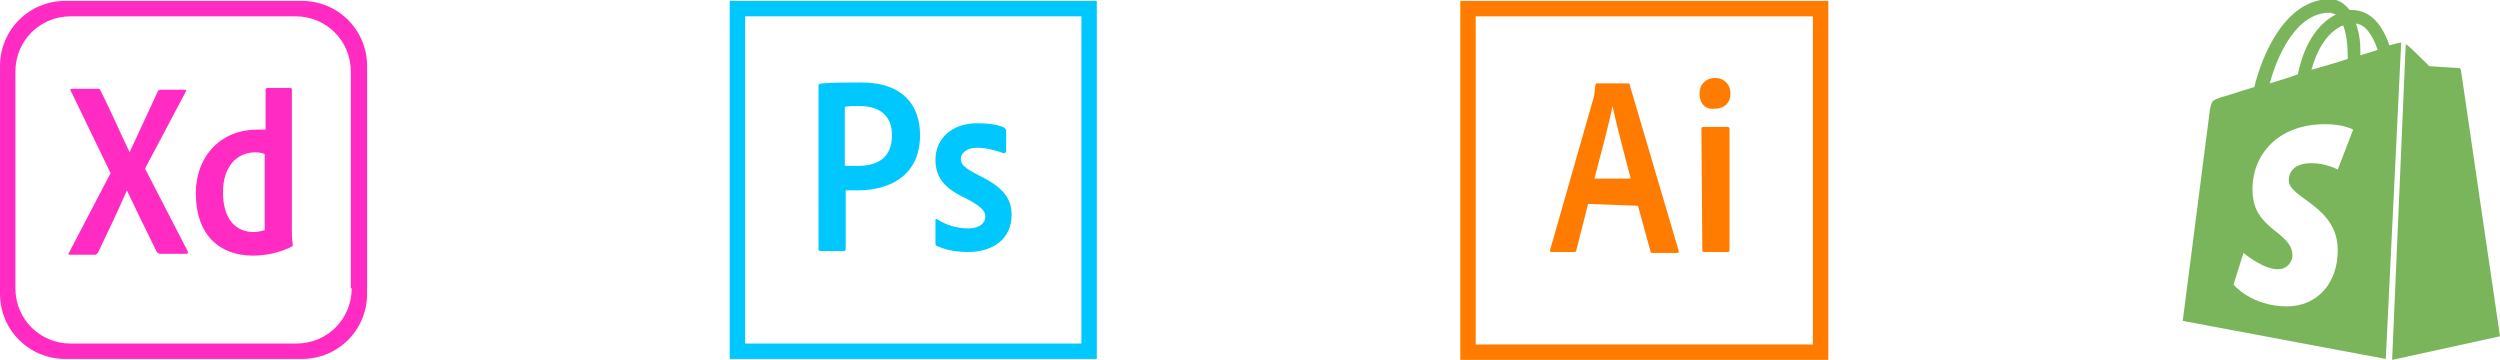 <?xml version="1.0" encoding="utf-8"?>
<!-- Generator: Adobe Illustrator 24.3.0, SVG Export Plug-In . SVG Version: 6.00 Build 0)  -->
<svg version="1.1" id="Layer_1" xmlns="http://www.w3.org/2000/svg" xmlns:xlink="http://www.w3.org/1999/xlink" x="0px" y="0px"
	 viewBox="0 0 275.8 39.7" style="enable-background:new 0 0 275.8 39.7;" xml:space="preserve">
<style type="text/css">
	.st0{fill:#7AB55C;}
	.st1{fill:#FF2BC2;}
	.st2{fill:#00C8FF;}
	.st3{fill:#FF7C00;}
</style>
<path class="st0" d="M263.9,39.7l11.9-2.6c0,0-4.3-29.2-4.3-29.3c0-0.2-0.2-0.3-0.3-0.3c-0.2,0-3.2-0.2-3.2-0.2s-2.1-2.1-2.4-2.3
	c-0.1-0.1-0.1-0.1-0.2-0.1L263.9,39.7L263.9,39.7z M257.9,18.7c0,0-1.3-0.7-2.9-0.7c-2.4,0-2.5,1.5-2.5,1.9c0,2,5.4,2.8,5.4,7.7
	c0,3.8-2.4,6.2-5.6,6.2c-3.9,0-5.9-2.4-5.9-2.4l1.1-3.5c0,0,2.1,1.8,3.8,1.8c1.1,0,1.6-0.9,1.6-1.5c0-2.7-4.4-2.8-4.4-7.2
	c-0.1-3.7,2.6-7.3,8-7.3c2.1,0,3.1,0.6,3.1,0.6L257.9,18.7L257.9,18.7z M257,1.4c0.2,0,0.4,0.1,0.7,0.2c-1.6,0.8-3.4,2.7-4.2,6.6
	c-1.1,0.4-2.1,0.7-3.1,1C251.2,6.2,253.3,1.4,257,1.4L257,1.4z M259,6.3v0.2c-1.2,0.4-2.6,0.8-4,1.2c0.8-2.9,2.2-4.4,3.5-4.9
	C258.8,3.6,259,4.7,259,6.3z M259.9,2.6c1.1,0.1,1.9,1.4,2.4,2.9c-0.6,0.2-1.2,0.4-1.9,0.6V5.7C260.4,4.4,260.2,3.4,259.9,2.6
	L259.9,2.6z M264.9,4.7c0,0-0.1,0-0.1,0c0,0-0.5,0.1-1.2,0.3c-0.7-2-1.9-3.9-4.2-3.9h-0.2c-0.6-0.8-1.4-1.2-2.1-1.2
	c-5.1,0-7.6,6.4-8.4,9.7c-2,0.6-3.4,1.1-3.6,1.1c-1.1,0.4-1.1,0.4-1.3,1.4c-0.1,0.8-3,23.3-3,23.3l22.4,4.2L264.9,4.7z"/>
<path class="st1" d="M33.3,0.1H7.2C3.2,0.1,0,3.3,0,7.3v25.1c0,4,3.2,7.2,7.2,7.2h26.1c4,0,7.2-3.2,7.2-7.2V7.3
	C40.5,3.3,37.3,0.1,33.3,0.1z M38.8,31.8C38.8,31.8,38.8,31.8,38.8,31.8c0,3.4-2.7,6.1-6.1,6.1H7.8c-3.4,0-6.1-2.7-6.1-6.1V7.9
	c0-3.4,2.7-6.1,6.1-6.1h24.8c3.4,0,6.1,2.7,6.1,6.1l0,0V31.8z M16,18.6l4.7,9.1c0.1,0.1,0,0.3-0.1,0.3h-2.9c-0.2,0-0.3-0.1-0.4-0.2
	c-1.1-2.2-2.2-4.5-3.3-6.8h0c-1,2.3-2.1,4.6-3.2,6.9c-0.1,0.1-0.2,0.2-0.3,0.2H7.7c-0.2,0-0.2-0.1-0.1-0.2l4.6-8.8L7.8,10
	c-0.1-0.1,0-0.2,0.1-0.2h2.9c0.2,0,0.2,0,0.3,0.2c1.1,2.2,2.1,4.5,3.2,6.8h0c1-2.2,2.1-4.5,3.1-6.7c0.1-0.1,0.1-0.2,0.3-0.2h2.7
	c0.1,0,0.2,0.1,0.1,0.2L16,18.6z M21.6,21.3c0-3.9,2.6-7,6.8-7c0.4,0,0.5,0,0.9,0V9.9c0-0.1,0.1-0.2,0.2-0.2H32
	c0.1,0,0.2,0.1,0.2,0.1v15.5c0,0.5,0,1,0.1,1.7c0,0.1,0,0.1-0.1,0.2c-1.4,0.7-2.9,1-4.3,1C24.2,28.2,21.6,25.9,21.6,21.3L21.6,21.3z
	 M29.2,17c-0.2-0.1-0.6-0.2-1-0.2c-2.1,0-3.6,1.6-3.6,4.4c0,3.1,1.5,4.4,3.4,4.4c0.4,0,0.8-0.1,1.2-0.2L29.2,17z"/>
<path class="st2" d="M80.5,0.1v39.5h40.5V0.1L80.5,0.1z M82.2,1.8h37.1v36.1H82.2V1.8z M90.3,9.4c0-0.1,0.2-0.2,0.4-0.2
	c1.1-0.1,2.7-0.1,4.3-0.1c4.7,0,6.5,2.6,6.5,5.8c0,4.3-3.1,6.1-6.9,6.1c-0.6,0-0.9,0-1.3,0v6.5c0,0.1-0.1,0.2-0.2,0.2h-2.6
	c-0.1,0-0.2-0.1-0.2-0.2L90.3,9.4z M93.2,18.3c0.4,0,0.7,0,1.4,0c2,0,3.8-0.7,3.8-3.4c0-2.1-1.3-3.2-3.6-3.2c-0.7,0-1.3,0-1.6,0.1
	L93.2,18.3z M107.8,16.3c-1.3,0-1.8,0.7-1.8,1.2c0,0.6,0.3,1,2.1,1.9c2.6,1.3,3.5,2.5,3.5,4.3c0,2.7-2.1,4.1-4.8,4.1
	c-1.5,0-2.7-0.3-3.5-0.7c-0.1-0.1-0.1-0.1-0.1-0.3v-2.5c0-0.2,0.1-0.2,0.2-0.1c1.1,0.7,2.3,1,3.4,1c1.3,0,1.9-0.6,1.9-1.3
	c0-0.6-0.4-1.1-2.1-2c-2.4-1.1-3.4-2.3-3.4-4.3c0-2.2,1.7-4,4.6-4c1.5,0,2.5,0.2,3,0.5c0.1,0.1,0.2,0.2,0.2,0.3v2.3
	c0,0.1-0.1,0.2-0.3,0.2C109.9,16.6,108.8,16.3,107.8,16.3L107.8,16.3z"/>
<path class="st3" d="M161.1,0.1v39.6h40.6V0.1L161.1,0.1z M162.8,1.8H200V38h-37.2V1.8z M175.2,22.5l-1.3,5.1c0,0.1-0.1,0.2-0.2,0.2
	h-2.5c-0.2,0-0.2-0.1-0.2-0.2l4.8-16.8c0.1-0.3,0.1-0.6,0.2-1.4c0-0.1,0.1-0.2,0.1-0.2h3.5c0.1,0,0.2,0,0.2,0.2l5.4,18.3
	c0,0.1,0,0.2-0.1,0.2h-2.8c-0.1,0-0.2,0-0.2-0.1l-1.4-5.1L175.2,22.5z M179.9,19.7c-0.5-1.9-1.6-6-2-8h0c-0.4,2-1.3,5.3-2,8H179.9z
	 M187.5,10.3c0-1.1,0.8-1.7,1.7-1.7c1,0,1.7,0.7,1.7,1.7c0,1.1-0.7,1.7-1.8,1.7C188.2,12.1,187.5,11.5,187.5,10.3z M187.7,14.2
	c0-0.1,0.1-0.2,0.2-0.2h2.7c0.1,0,0.2,0.1,0.2,0.2v13.4c0,0.1,0,0.2-0.2,0.2h-2.6c-0.2,0-0.2-0.1-0.2-0.2L187.7,14.2z"/>
</svg>
